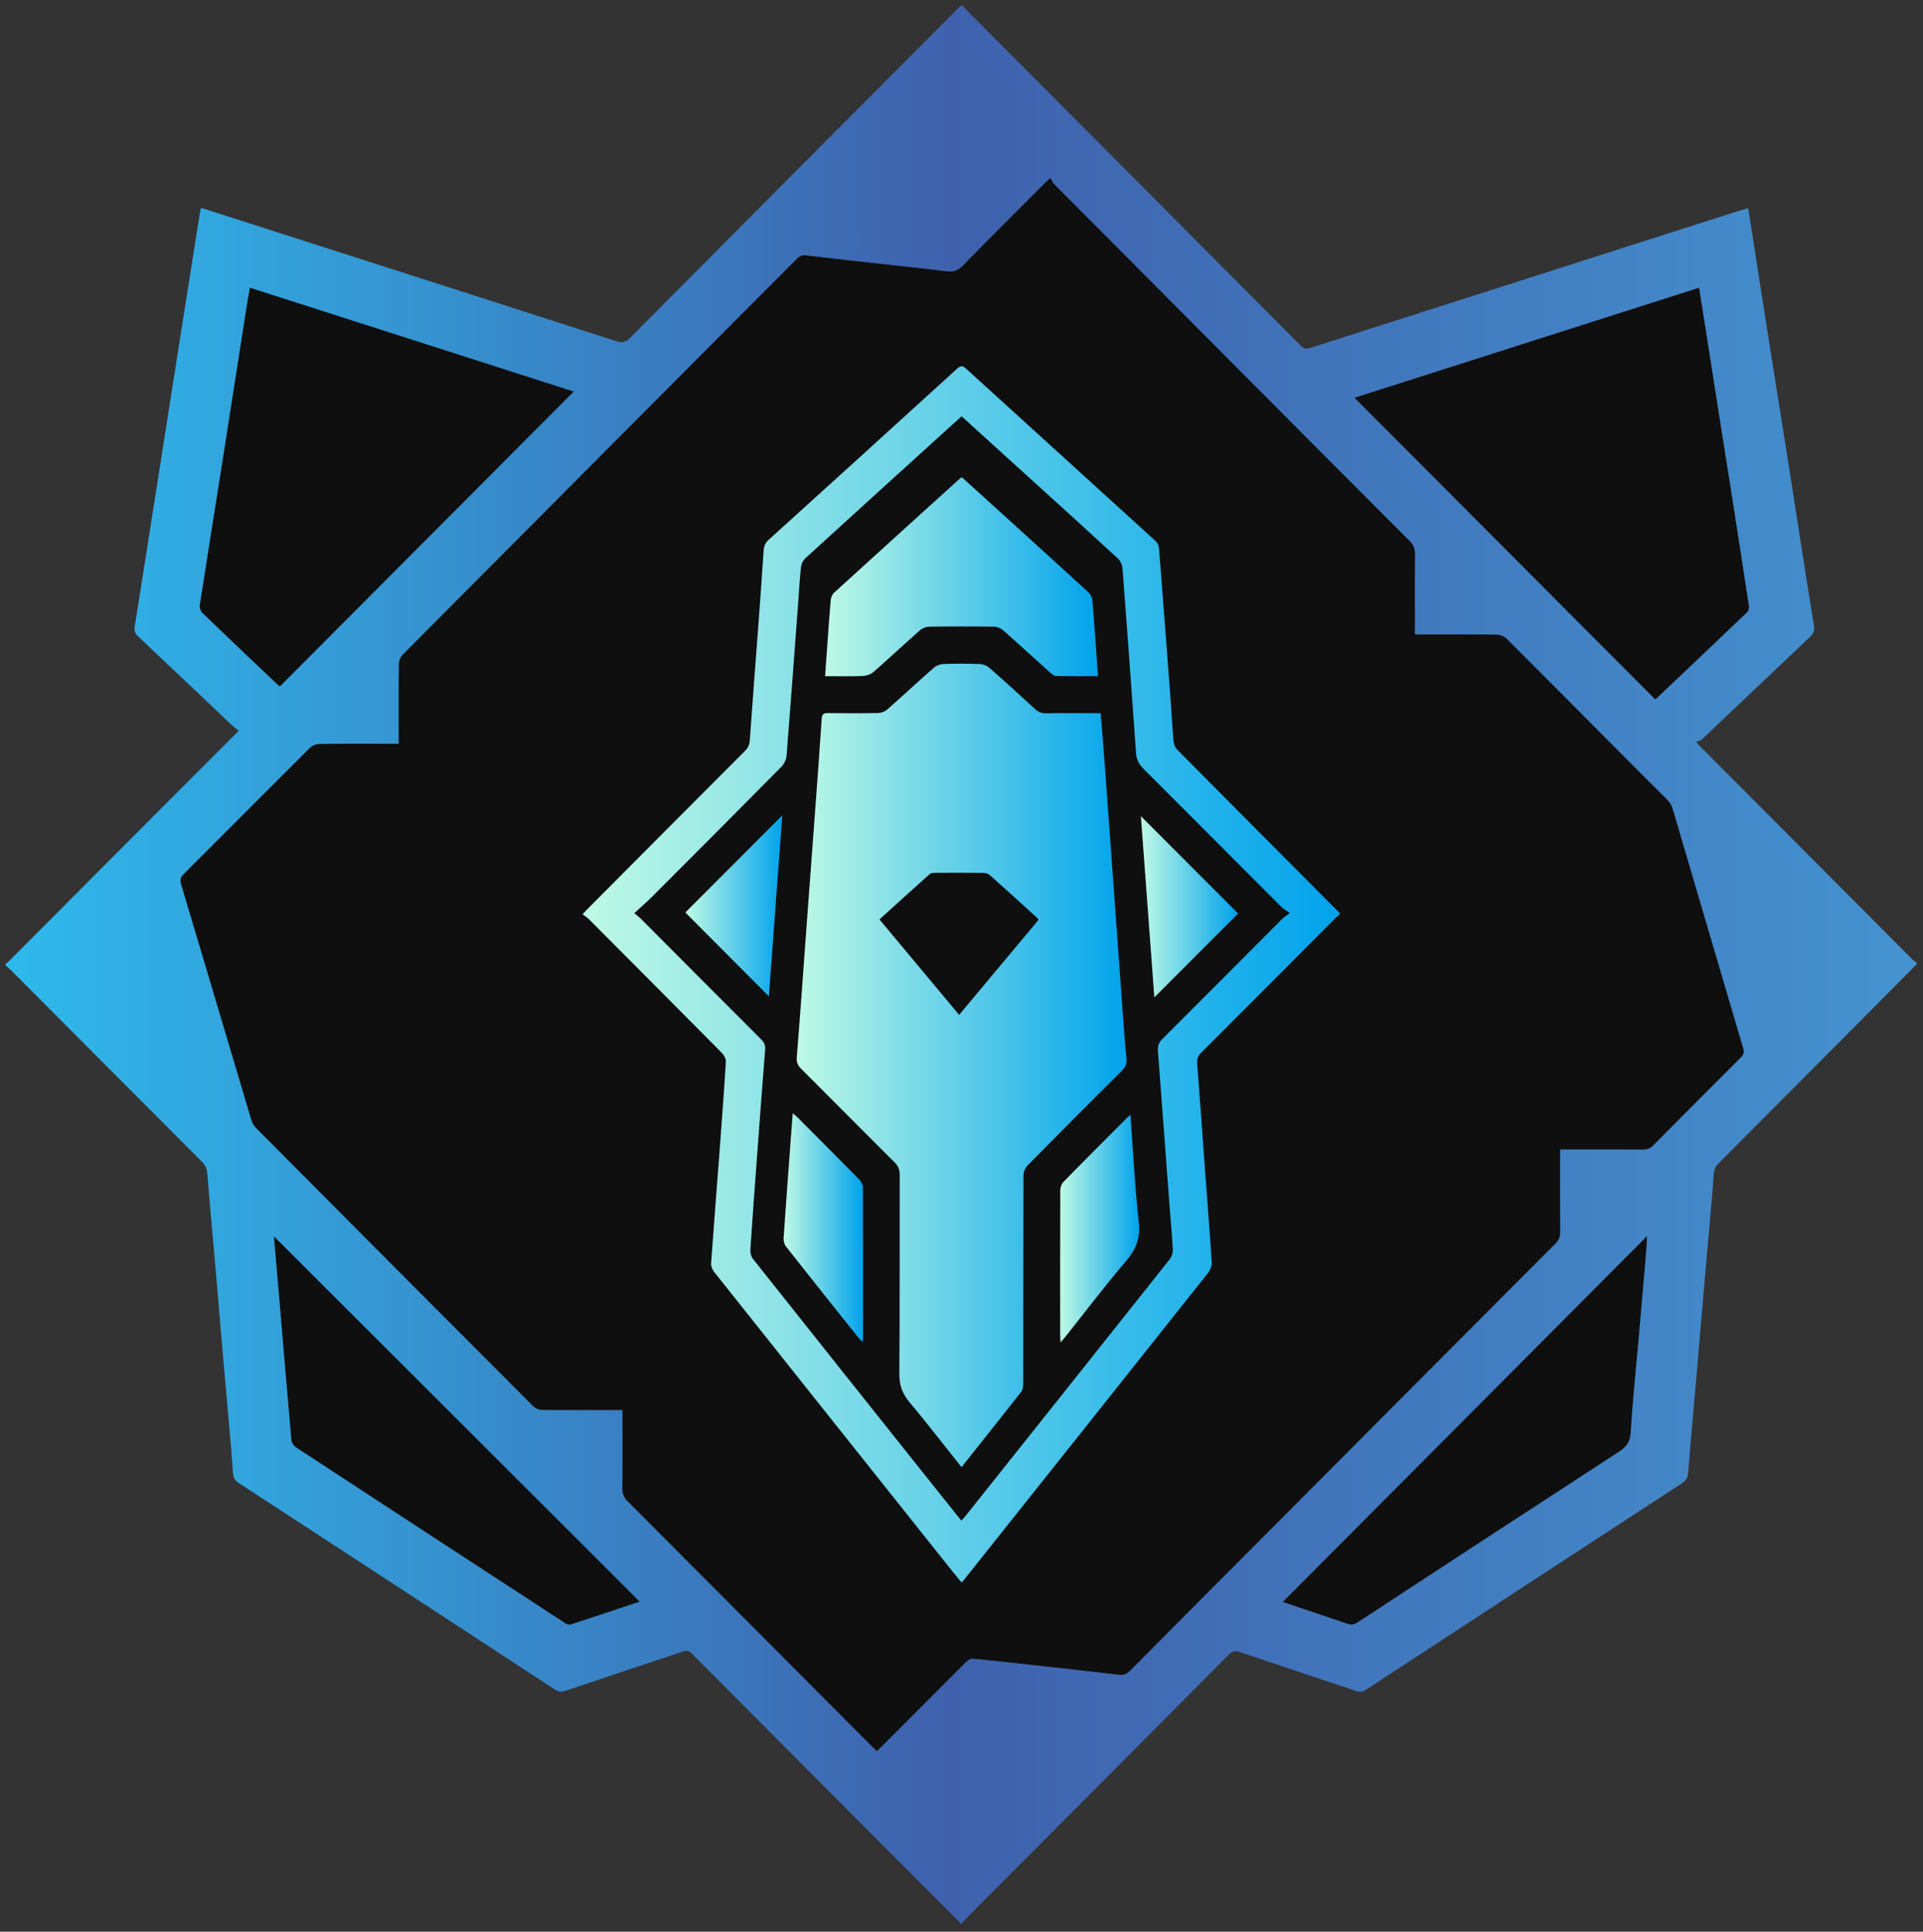 <svg width="215" height="216" viewBox="0 0 215 216" fill="none" xmlns="http://www.w3.org/2000/svg" digit="3" colorBorderStart="#BEF9E5" colorBorderEnd="#01A3EC" colorRectStart="#2EBAEC" colorRectMiddle="#3F61AD" colorRectEnd="#4493D0"><rect x="0" y="0" width="215" height="216" fill="#333333" stroke="none"/><path d="M31.294 76.764C42.29 65.73 53.221 54.76 64.162 43.782C52.168 39.936 40.092 36.063 27.94 32.164C27.788 33.048 27.638 33.873 27.509 34.7C26.623 40.365 25.746 46.031 24.856 51.695C24.017 57.025 23.157 62.354 22.335 67.687C22.293 67.958 22.443 68.36 22.645 68.554C25.353 71.166 28.086 73.75 30.814 76.339C31.015 76.532 31.231 76.709 31.294 76.764Z" fill="#0F0F10"></path><path d="M143.933 179.306C146.161 180.056 148.394 180.793 150.616 181.561C151.067 181.718 151.402 181.664 151.804 181.402C161.524 175.035 171.248 168.675 180.991 162.346C181.818 161.809 182.256 161.28 182.322 160.213C182.548 156.579 182.929 152.954 183.247 149.325C183.524 146.152 183.8 142.981 184.071 139.808C184.114 139.307 184.118 138.801 184.144 138.221C170.512 151.915 156.975 165.51 143.426 179.121C143.58 179.177 143.755 179.246 143.933 179.306Z" fill="#0F0F10"></path><path d="M185.123 78.179C188.534 74.944 191.947 71.71 195.344 68.461C195.496 68.316 195.581 67.997 195.55 67.781C194.911 63.564 194.253 59.352 193.593 55.14C192.895 50.69 192.19 46.241 191.489 41.791C190.991 38.629 190.494 35.466 189.975 32.167C177.052 36.294 164.226 40.39 151.438 44.475C162.656 55.728 173.849 66.956 185.063 78.206C185.036 78.214 185.091 78.209 185.123 78.179Z" fill="#0F0F10"></path><path d="M30.646 138.466C30.841 140.75 31.042 143.033 31.236 145.319C31.681 150.56 32.116 155.804 32.584 161.044C32.608 161.324 32.844 161.672 33.084 161.83C43.108 168.4 53.143 174.951 63.183 181.496C63.36 181.611 63.643 181.705 63.825 181.645C66.356 180.825 68.879 179.977 71.528 179.093C57.827 165.407 44.219 151.815 30.643 138.254C30.645 138.247 30.636 138.357 30.646 138.466Z" fill="#0F0F10"></path><path d="M194.908 117.233C192.268 108.278 189.643 99.32 187 90.366C186.909 90.059 186.722 89.749 186.5 89.518C185.595 88.581 184.654 87.68 183.737 86.756C178.65 81.643 173.571 76.522 168.467 71.426C168.2 71.16 167.73 70.965 167.352 70.96C164.583 70.92 161.813 70.938 159.045 70.938C158.787 70.938 158.532 70.938 158.204 70.938C158.204 70.575 158.204 70.313 158.204 70.05C158.204 67.345 158.185 64.638 158.218 61.932C158.225 61.319 158.026 60.902 157.604 60.48C151.109 53.98 144.626 47.467 138.143 40.955C131.386 34.169 124.628 27.384 117.877 20.592C117.693 20.408 117.592 20.143 117.433 19.883C117.054 20.246 116.862 20.424 116.677 20.61C113.646 23.65 110.597 26.674 107.6 29.749C107.032 30.332 106.478 30.421 105.746 30.325C103.815 30.073 101.878 29.872 99.943 29.656C96.67 29.291 93.395 28.94 90.125 28.55C89.689 28.498 89.42 28.601 89.12 28.902C74.418 43.675 59.705 58.436 45.011 73.214C44.761 73.465 44.595 73.916 44.59 74.277C44.556 76.958 44.572 79.641 44.572 82.323C44.572 82.581 44.572 82.839 44.572 83.166C44.229 83.166 43.971 83.166 43.712 83.166C41.039 83.166 38.365 83.15 35.694 83.186C35.338 83.19 34.897 83.373 34.645 83.625C29.927 88.322 25.236 93.046 20.524 97.75C20.166 98.106 20.106 98.402 20.251 98.886C22.879 107.669 25.483 116.458 28.106 125.242C28.198 125.551 28.367 125.872 28.591 126.099C38.932 136.5 49.279 146.892 59.645 157.268C59.88 157.503 60.305 157.657 60.645 157.661C63.341 157.693 66.039 157.678 68.735 157.678C68.994 157.678 69.252 157.678 69.593 157.678C69.593 158.01 69.593 158.268 69.593 158.527C69.593 161.16 69.611 163.794 69.58 166.428C69.573 167.035 69.755 167.459 70.181 167.886C79.282 177.001 88.37 186.13 97.46 195.256C97.645 195.442 97.839 195.62 98.044 195.818C98.225 195.645 98.382 195.501 98.532 195.351C101.682 192.19 104.828 189.024 107.987 185.874C108.186 185.675 108.509 185.45 108.753 185.472C110.883 185.666 113.008 185.913 115.135 186.148C118.481 186.517 121.826 186.877 125.167 187.277C125.694 187.341 126.009 187.164 126.356 186.815C130.5 182.634 134.656 178.468 138.809 174.297C150.502 162.555 162.193 150.811 173.896 139.078C174.282 138.69 174.454 138.309 174.448 137.755C174.421 134.952 174.435 132.15 174.435 129.347C174.435 129.092 174.435 128.836 174.435 128.536C174.795 128.536 175.057 128.536 175.318 128.536C178.111 128.536 180.905 128.527 183.698 128.545C184.16 128.548 184.501 128.433 184.839 128.091C188.095 124.797 191.363 121.515 194.644 118.245C194.957 117.931 195.032 117.657 194.908 117.233Z" fill="#0F0F10"></path><path d="M107.535 215.09C107.487 215.09 107.438 215.09 107.39 215.09C107.348 215.033 107.314 214.969 107.264 214.92C97.287 204.912 87.305 194.91 77.34 184.889C76.972 184.518 76.675 184.563 76.268 184.699C71.924 186.155 67.576 187.595 63.235 189.061C62.789 189.211 62.456 189.197 62.047 188.929C50.272 181.216 38.49 173.515 26.697 165.829C26.229 165.524 26.076 165.173 26.044 164.651C25.959 163.255 25.833 161.86 25.712 160.467C25.444 157.39 25.164 154.314 24.898 151.237C24.634 148.185 24.387 145.13 24.122 142.078C23.808 138.472 23.469 134.868 23.183 131.261C23.137 130.686 22.957 130.28 22.557 129.88C15.416 122.732 8.288 115.57 1.154 108.413C0.988 108.246 0.797 108.103 0.618 107.948C0.618 107.9 0.618 107.85 0.618 107.803C0.726 107.713 0.843 107.631 0.943 107.531C7.072 101.382 13.198 95.23 19.329 89.082C21.747 86.657 24.171 84.24 26.696 81.717C26.41 81.487 26.152 81.307 25.927 81.092C22.444 77.79 18.972 74.479 15.477 71.192C15.095 70.832 14.981 70.487 15.066 69.994C15.3 68.641 15.505 67.282 15.719 65.927C16.419 61.477 17.117 57.025 17.816 52.574C18.508 48.17 19.199 43.768 19.891 39.364C20.595 34.889 21.299 30.416 22.007 25.941C22.147 25.052 22.301 24.165 22.452 23.266C22.629 23.302 22.7 23.311 22.768 23.331C38.141 28.263 53.516 33.19 68.884 38.142C69.538 38.353 69.942 38.288 70.443 37.782C82.746 25.396 95.07 13.029 107.39 0.659C107.487 0.659 107.582 0.659 107.679 0.659C107.78 0.788 107.868 0.929 107.983 1.043C120.475 13.583 132.97 26.12 145.45 38.671C145.806 39.028 146.087 39.033 146.514 38.897C162.299 33.841 178.087 28.794 193.875 23.747C194.386 23.584 194.905 23.437 195.459 23.272C196.177 27.884 196.875 32.407 197.587 36.927C198.431 42.281 199.292 47.632 200.135 52.987C201.026 58.651 201.89 64.319 202.806 69.978C202.899 70.545 202.757 70.851 202.37 71.216C198.338 75.024 194.326 78.85 190.297 82.661C190.128 82.82 189.852 82.865 189.619 82.966C189.973 83.343 190.07 83.448 190.171 83.551C198.067 91.48 205.962 99.407 213.862 107.331C213.991 107.46 214.158 107.549 214.307 107.658C214.307 107.705 214.307 107.755 214.307 107.803C214.072 108.04 213.838 108.281 213.602 108.517C206.461 115.699 199.321 122.884 192.17 130.056C191.806 130.421 191.635 130.784 191.602 131.309C191.482 133.186 191.297 135.06 191.135 136.935C190.863 140.059 190.59 143.184 190.32 146.309C190.06 149.313 189.807 152.319 189.547 155.323C189.278 158.424 188.988 161.524 188.747 164.627C188.703 165.188 188.54 165.537 188.057 165.852C176.266 173.54 164.485 181.242 152.708 188.952C152.353 189.184 152.054 189.23 151.652 189.095C147.308 187.634 142.956 186.201 138.618 184.728C138.089 184.548 137.784 184.619 137.39 185.017C127.616 194.853 117.827 204.674 108.042 214.499C107.86 214.684 107.704 214.892 107.535 215.09ZM117.429 19.886C117.05 20.249 116.858 20.427 116.673 20.613C113.641 23.653 110.592 26.677 107.595 29.752C107.027 30.335 106.474 30.423 105.741 30.328C103.811 30.075 101.873 29.875 99.938 29.659C96.665 29.294 93.391 28.943 90.121 28.553C89.685 28.501 89.416 28.604 89.115 28.905C74.412 43.675 59.699 58.436 45.005 73.214C44.755 73.465 44.589 73.916 44.585 74.277C44.55 76.958 44.566 79.641 44.566 82.323C44.566 82.581 44.566 82.839 44.566 83.166C44.223 83.166 43.965 83.166 43.706 83.166C41.033 83.166 38.36 83.15 35.688 83.186C35.332 83.19 34.892 83.373 34.639 83.625C29.921 88.322 25.23 93.046 20.518 97.75C20.16 98.106 20.101 98.402 20.245 98.886C22.874 107.669 25.477 116.458 28.1 125.242C28.193 125.551 28.362 125.872 28.586 126.099C38.926 136.5 49.274 146.892 59.639 157.268C59.874 157.503 60.299 157.656 60.639 157.661C63.335 157.693 66.033 157.678 68.729 157.678C68.988 157.678 69.246 157.678 69.588 157.678C69.588 158.01 69.588 158.268 69.588 158.526C69.588 161.16 69.605 163.794 69.575 166.428C69.567 167.035 69.749 167.458 70.176 167.886C79.276 177.001 88.364 186.13 97.454 195.256C97.639 195.442 97.833 195.62 98.038 195.818C98.219 195.645 98.376 195.501 98.527 195.351C101.677 192.19 104.822 189.024 107.981 185.873C108.181 185.675 108.503 185.45 108.747 185.472C110.877 185.666 113.003 185.913 115.13 186.148C118.475 186.517 121.82 186.877 125.161 187.277C125.688 187.341 126.003 187.164 126.35 186.815C130.494 182.634 134.65 178.468 138.803 174.297C150.496 162.555 162.187 150.811 173.891 139.078C174.276 138.69 174.448 138.309 174.443 137.755C174.415 134.952 174.43 132.15 174.43 129.347C174.43 129.091 174.43 128.836 174.43 128.536C174.789 128.536 175.051 128.536 175.312 128.536C178.106 128.536 180.899 128.527 183.692 128.545C184.154 128.548 184.495 128.433 184.834 128.091C188.089 124.797 191.358 121.515 194.638 118.245C194.953 117.931 195.028 117.658 194.904 117.235C192.264 108.28 189.638 99.322 186.995 90.368C186.904 90.06 186.718 89.75 186.495 89.519C185.591 88.583 184.65 87.681 183.732 86.757C178.646 81.645 173.567 76.523 168.463 71.428C168.196 71.161 167.726 70.967 167.348 70.961C164.579 70.922 161.809 70.939 159.04 70.939C158.783 70.939 158.527 70.939 158.199 70.939C158.199 70.577 158.199 70.314 158.199 70.052C158.199 67.346 158.18 64.639 158.214 61.933C158.221 61.32 158.022 60.904 157.6 60.482C151.104 53.981 144.622 47.468 138.138 40.956C131.382 34.17 124.623 27.386 117.872 20.594C117.687 20.41 117.586 20.144 117.429 19.886ZM189.968 32.166C177.045 36.293 164.219 40.389 151.431 44.474C162.648 55.727 173.841 66.955 185.056 78.205C185.03 78.215 185.085 78.21 185.115 78.18C188.527 74.946 191.94 71.712 195.337 68.463C195.489 68.318 195.574 67.999 195.542 67.783C194.904 63.566 194.246 59.354 193.586 55.142C192.888 50.691 192.183 46.243 191.482 41.793C190.985 38.627 190.488 35.465 189.968 32.166ZM27.934 32.163C27.782 33.048 27.632 33.873 27.503 34.699C26.618 40.364 25.74 46.031 24.85 51.695C24.011 57.025 23.151 62.354 22.329 67.687C22.287 67.958 22.437 68.36 22.64 68.554C25.347 71.165 28.08 73.749 30.808 76.339C31.01 76.53 31.226 76.707 31.288 76.762C42.284 65.728 53.216 54.759 64.156 43.781C52.162 39.935 40.086 36.061 27.934 32.163ZM71.524 179.093C57.822 165.407 44.215 151.814 30.639 138.254C30.639 138.247 30.63 138.357 30.64 138.467C30.835 140.751 31.036 143.035 31.23 145.32C31.675 150.562 32.11 155.805 32.578 161.045C32.603 161.324 32.838 161.673 33.078 161.831C43.102 168.401 53.138 174.952 63.178 181.497C63.354 181.612 63.637 181.706 63.819 181.647C66.352 180.825 68.875 179.976 71.524 179.093ZM143.42 179.121C143.574 179.177 143.749 179.247 143.928 179.306C146.157 180.056 148.389 180.793 150.612 181.561C151.062 181.718 151.398 181.664 151.799 181.402C161.52 175.035 171.243 168.675 180.987 162.346C181.813 161.809 182.251 161.28 182.318 160.213C182.543 156.579 182.925 152.954 183.243 149.325C183.52 146.152 183.796 142.981 184.066 139.808C184.11 139.307 184.114 138.801 184.14 138.221C170.506 151.913 156.971 165.51 143.42 179.121Z" fill="url(#paint0_linear_22_660)"></path><path d="M149.797 102.221C149.636 102.363 149.467 102.498 149.315 102.649C144.311 107.67 139.313 112.699 134.295 117.707C133.91 118.09 133.812 118.448 133.854 118.976C134.185 123.213 134.477 127.451 134.789 131.69C135.02 134.843 135.279 137.996 135.478 141.152C135.503 141.531 135.329 142.002 135.089 142.305C126.022 153.733 116.937 165.144 107.854 176.558C107.764 176.67 107.665 176.775 107.51 176.951C107.131 176.489 106.766 176.057 106.415 175.615C97.553 164.487 88.69 153.36 79.843 142.221C79.64 141.966 79.484 141.57 79.506 141.252C79.796 137.134 80.129 133.021 80.438 128.904C80.694 125.51 80.945 122.114 81.155 118.715C81.175 118.397 80.955 117.984 80.717 117.744C75.765 112.738 70.794 107.75 65.822 102.764C65.635 102.577 65.4 102.44 65.131 102.239C65.416 101.934 65.585 101.743 65.766 101.562C71.6 95.699 77.432 89.834 83.279 83.983C83.647 83.615 83.798 83.242 83.834 82.725C84.127 78.534 84.459 74.347 84.77 70.157C84.981 67.317 85.188 64.475 85.373 61.633C85.406 61.125 85.524 60.735 85.925 60.373C92.968 53.999 99.999 47.614 107.019 41.214C107.428 40.841 107.656 40.899 108.023 41.234C115.083 47.661 122.154 54.075 129.21 60.506C129.41 60.689 129.559 61.024 129.581 61.299C130.016 66.786 130.431 72.275 130.842 77.763C130.971 79.472 131.059 81.186 131.21 82.893C131.238 83.219 131.394 83.603 131.621 83.831C137.614 89.877 143.622 95.907 149.629 101.939C149.68 101.989 149.74 102.03 149.797 102.075C149.797 102.124 149.797 102.172 149.797 102.221ZM144.204 102.091C143.768 101.779 143.479 101.628 143.261 101.409C138.115 96.255 132.984 91.087 127.825 85.945C127.312 85.433 127.062 84.913 127.012 84.194C126.531 77.305 126.028 70.417 125.5 63.531C125.471 63.148 125.249 62.691 124.967 62.432C121.58 59.312 118.165 56.221 114.757 53.126C112.352 50.942 109.945 48.76 107.509 46.551C106.98 47.03 106.48 47.48 105.983 47.93C100.664 52.759 95.34 57.584 90.036 62.43C89.786 62.66 89.595 63.057 89.556 63.396C89.416 64.643 89.351 65.897 89.257 67.15C88.826 72.93 88.404 78.71 87.943 84.486C87.909 84.916 87.677 85.417 87.374 85.725C82.561 90.597 77.724 95.447 72.883 100.293C72.278 100.899 71.624 101.457 70.915 102.107C71.261 102.398 71.459 102.54 71.628 102.711C76.123 107.221 80.611 111.735 85.114 116.236C85.451 116.573 85.582 116.897 85.545 117.377C85.238 121.228 84.954 125.081 84.668 128.933C84.4 132.545 84.127 136.156 83.89 139.769C83.868 140.108 84 140.536 84.211 140.801C90.833 149.152 97.475 157.487 104.114 165.823C105.223 167.213 106.335 168.599 107.483 170.032C107.673 169.822 107.822 169.674 107.952 169.51C115.567 159.946 123.184 150.383 130.782 140.806C131.006 140.523 131.142 140.071 131.123 139.707C131.035 138.019 130.874 136.335 130.747 134.651C130.319 128.945 129.9 123.238 129.461 117.533C129.419 116.99 129.538 116.597 129.942 116.194C134.417 111.733 138.869 107.25 143.333 102.777C143.519 102.588 143.749 102.445 144.204 102.091Z" fill="url(#paint1_linear_22_660)"></path><path d="M107.5 164.052C105.516 161.561 103.632 159.121 101.658 156.754C100.873 155.813 100.541 154.875 100.55 153.629C100.609 146.213 100.573 138.796 100.591 131.381C100.593 130.807 100.443 130.398 100.031 129.987C96.528 126.5 93.051 122.985 89.555 119.494C89.188 119.127 89.037 118.792 89.082 118.238C89.461 113.546 89.789 108.851 90.134 104.156C90.462 99.7 90.796 95.245 91.124 90.791C91.38 87.324 91.641 83.858 91.869 80.39C91.903 79.891 92.044 79.732 92.546 79.739C94.423 79.765 96.3 79.769 98.177 79.732C98.521 79.725 98.931 79.569 99.19 79.343C100.944 77.797 102.655 76.202 104.411 74.66C104.684 74.42 105.116 74.261 105.48 74.248C106.825 74.2 108.175 74.2 109.522 74.248C109.889 74.261 110.324 74.415 110.597 74.654C112.318 76.163 114.011 77.705 115.693 79.26C116.072 79.611 116.445 79.772 116.969 79.762C118.749 79.729 120.531 79.749 122.311 79.749C122.545 79.749 122.779 79.749 123.06 79.749C123.21 81.644 123.365 83.467 123.499 85.292C123.869 90.325 124.23 95.358 124.596 100.391C124.914 104.773 125.226 109.157 125.548 113.538C125.665 115.128 125.782 116.717 125.941 118.302C125.999 118.876 125.869 119.286 125.447 119.707C121.907 123.226 118.385 126.762 114.885 130.321C114.621 130.589 114.43 131.06 114.43 131.439C114.404 139.193 114.413 146.948 114.401 154.702C114.401 155.019 114.352 155.407 114.17 155.639C111.984 158.428 109.772 161.196 107.5 164.052ZM107.234 113.479C110.234 109.89 113.176 106.37 116.115 102.855C116.04 102.748 116.008 102.679 115.958 102.634C114.195 101.031 112.436 99.421 110.654 97.839C110.467 97.672 110.139 97.603 109.874 97.6C108.12 97.58 106.366 97.584 104.61 97.596C104.383 97.597 104.09 97.612 103.938 97.746C102.071 99.407 100.224 101.092 98.327 102.81C101.302 106.371 104.243 109.895 107.234 113.479Z" fill="url(#paint2_linear_22_660)"></path><path d="M122.759 75.606C121.144 75.606 119.608 75.622 118.073 75.589C117.849 75.585 117.6 75.379 117.413 75.21C115.656 73.633 113.919 72.031 112.147 70.468C111.89 70.24 111.481 70.076 111.138 70.072C108.733 70.038 106.325 70.037 103.919 70.073C103.554 70.079 103.117 70.246 102.843 70.488C101.106 72.016 99.419 73.603 97.678 75.126C97.372 75.395 96.888 75.57 96.476 75.588C95.108 75.644 93.736 75.609 92.251 75.609C92.314 74.691 92.375 73.814 92.439 72.936C92.58 70.984 92.71 69.032 92.879 67.083C92.904 66.805 93.047 66.467 93.249 66.281C97.934 62.01 102.633 57.754 107.332 53.498C107.383 53.452 107.454 53.427 107.552 53.371C108.941 54.629 110.332 55.888 111.721 57.151C115.039 60.167 118.361 63.177 121.664 66.21C121.902 66.429 122.106 66.8 122.132 67.118C122.363 69.908 122.551 72.702 122.759 75.606Z" fill="url(#paint3_linear_22_660)"></path><path d="M88.633 124.473C88.872 124.682 89.02 124.796 89.151 124.927C91.468 127.25 93.787 129.568 96.084 131.909C96.294 132.122 96.473 132.476 96.475 132.766C96.496 138.419 96.49 144.074 96.489 149.728C96.489 149.799 96.475 149.868 96.456 150.042C96.284 149.886 96.141 149.786 96.037 149.654C93.314 146.242 90.589 142.832 87.888 139.401C87.692 139.151 87.591 138.743 87.612 138.421C87.868 134.613 88.157 130.808 88.438 127.002C88.495 126.212 88.56 125.421 88.633 124.473Z" fill="url(#paint4_linear_22_660)"></path><path d="M126.388 124.673C126.691 128.768 126.877 132.727 127.321 136.656C127.525 138.463 126.99 139.73 125.86 141.054C123.561 143.747 121.423 146.574 119.216 149.347C119.041 149.567 118.856 149.779 118.573 150.116C118.553 149.722 118.533 149.49 118.533 149.258C118.531 143.874 118.525 138.492 118.546 133.108C118.547 132.788 118.678 132.382 118.895 132.16C121.253 129.748 123.642 127.366 126.023 124.978C126.101 124.897 126.195 124.831 126.388 124.673Z" fill="url(#paint5_linear_22_660)"></path><path d="M129.061 111.529C128.558 104.754 128.055 97.987 127.555 91.259C131.199 94.909 134.832 98.547 138.424 102.146C135.364 105.214 132.238 108.345 129.061 111.529Z" fill="url(#paint6_linear_22_660)"></path><path d="M76.625 102.033C80.114 98.537 83.734 94.91 87.462 91.175C86.955 98.009 86.455 104.765 85.962 111.409C82.858 108.291 79.727 105.147 76.625 102.033Z" fill="url(#paint7_linear_22_660)"></path><defs><linearGradient id="paint0_linear_22_660" x1="0.619" y1="107.875" x2="214.307" y2="107.875" gradientUnits="userSpaceOnUse"><stop stop-color="#2EBAEC"></stop><stop offset="0.494" stop-color="#3F61AD"></stop><stop offset="1" stop-color="#4493D0"></stop></linearGradient><linearGradient id="paint1_linear_22_660" x1="65.13" y1="108.955" x2="149.796" y2="108.955" gradientUnits="userSpaceOnUse"><stop stop-color="#BEF9E5"></stop><stop offset="1" stop-color="#01A3EC"></stop></linearGradient><linearGradient id="paint2_linear_22_660" x1="89.075" y1="119.131" x2="125.952" y2="119.131" gradientUnits="userSpaceOnUse"><stop stop-color="#BEF9E5"></stop><stop offset="1" stop-color="#01A3EC"></stop></linearGradient><linearGradient id="paint3_linear_22_660" x1="92.249" y1="64.494" x2="122.759" y2="64.494" gradientUnits="userSpaceOnUse"><stop stop-color="#BEF9E5"></stop><stop offset="1" stop-color="#01A3EC"></stop></linearGradient><linearGradient id="paint4_linear_22_660" x1="87.61" y1="137.259" x2="96.491" y2="137.259" gradientUnits="userSpaceOnUse"><stop stop-color="#BEF9E5"></stop><stop offset="1" stop-color="#01A3EC"></stop></linearGradient><linearGradient id="paint5_linear_22_660" x1="118.529" y1="137.395" x2="127.364" y2="137.395" gradientUnits="userSpaceOnUse"><stop stop-color="#BEF9E5"></stop><stop offset="1" stop-color="#01A3EC"></stop></linearGradient><linearGradient id="paint6_linear_22_660" x1="127.556" y1="101.394" x2="138.426" y2="101.394" gradientUnits="userSpaceOnUse"><stop stop-color="#BEF9E5"></stop><stop offset="1" stop-color="#01A3EC"></stop></linearGradient><linearGradient id="paint7_linear_22_660" x1="76.625" y1="101.292" x2="87.463" y2="101.292" gradientUnits="userSpaceOnUse"><stop stop-color="#BEF9E5"></stop><stop offset="1" stop-color="#01A3EC"></stop></linearGradient></defs></svg>
